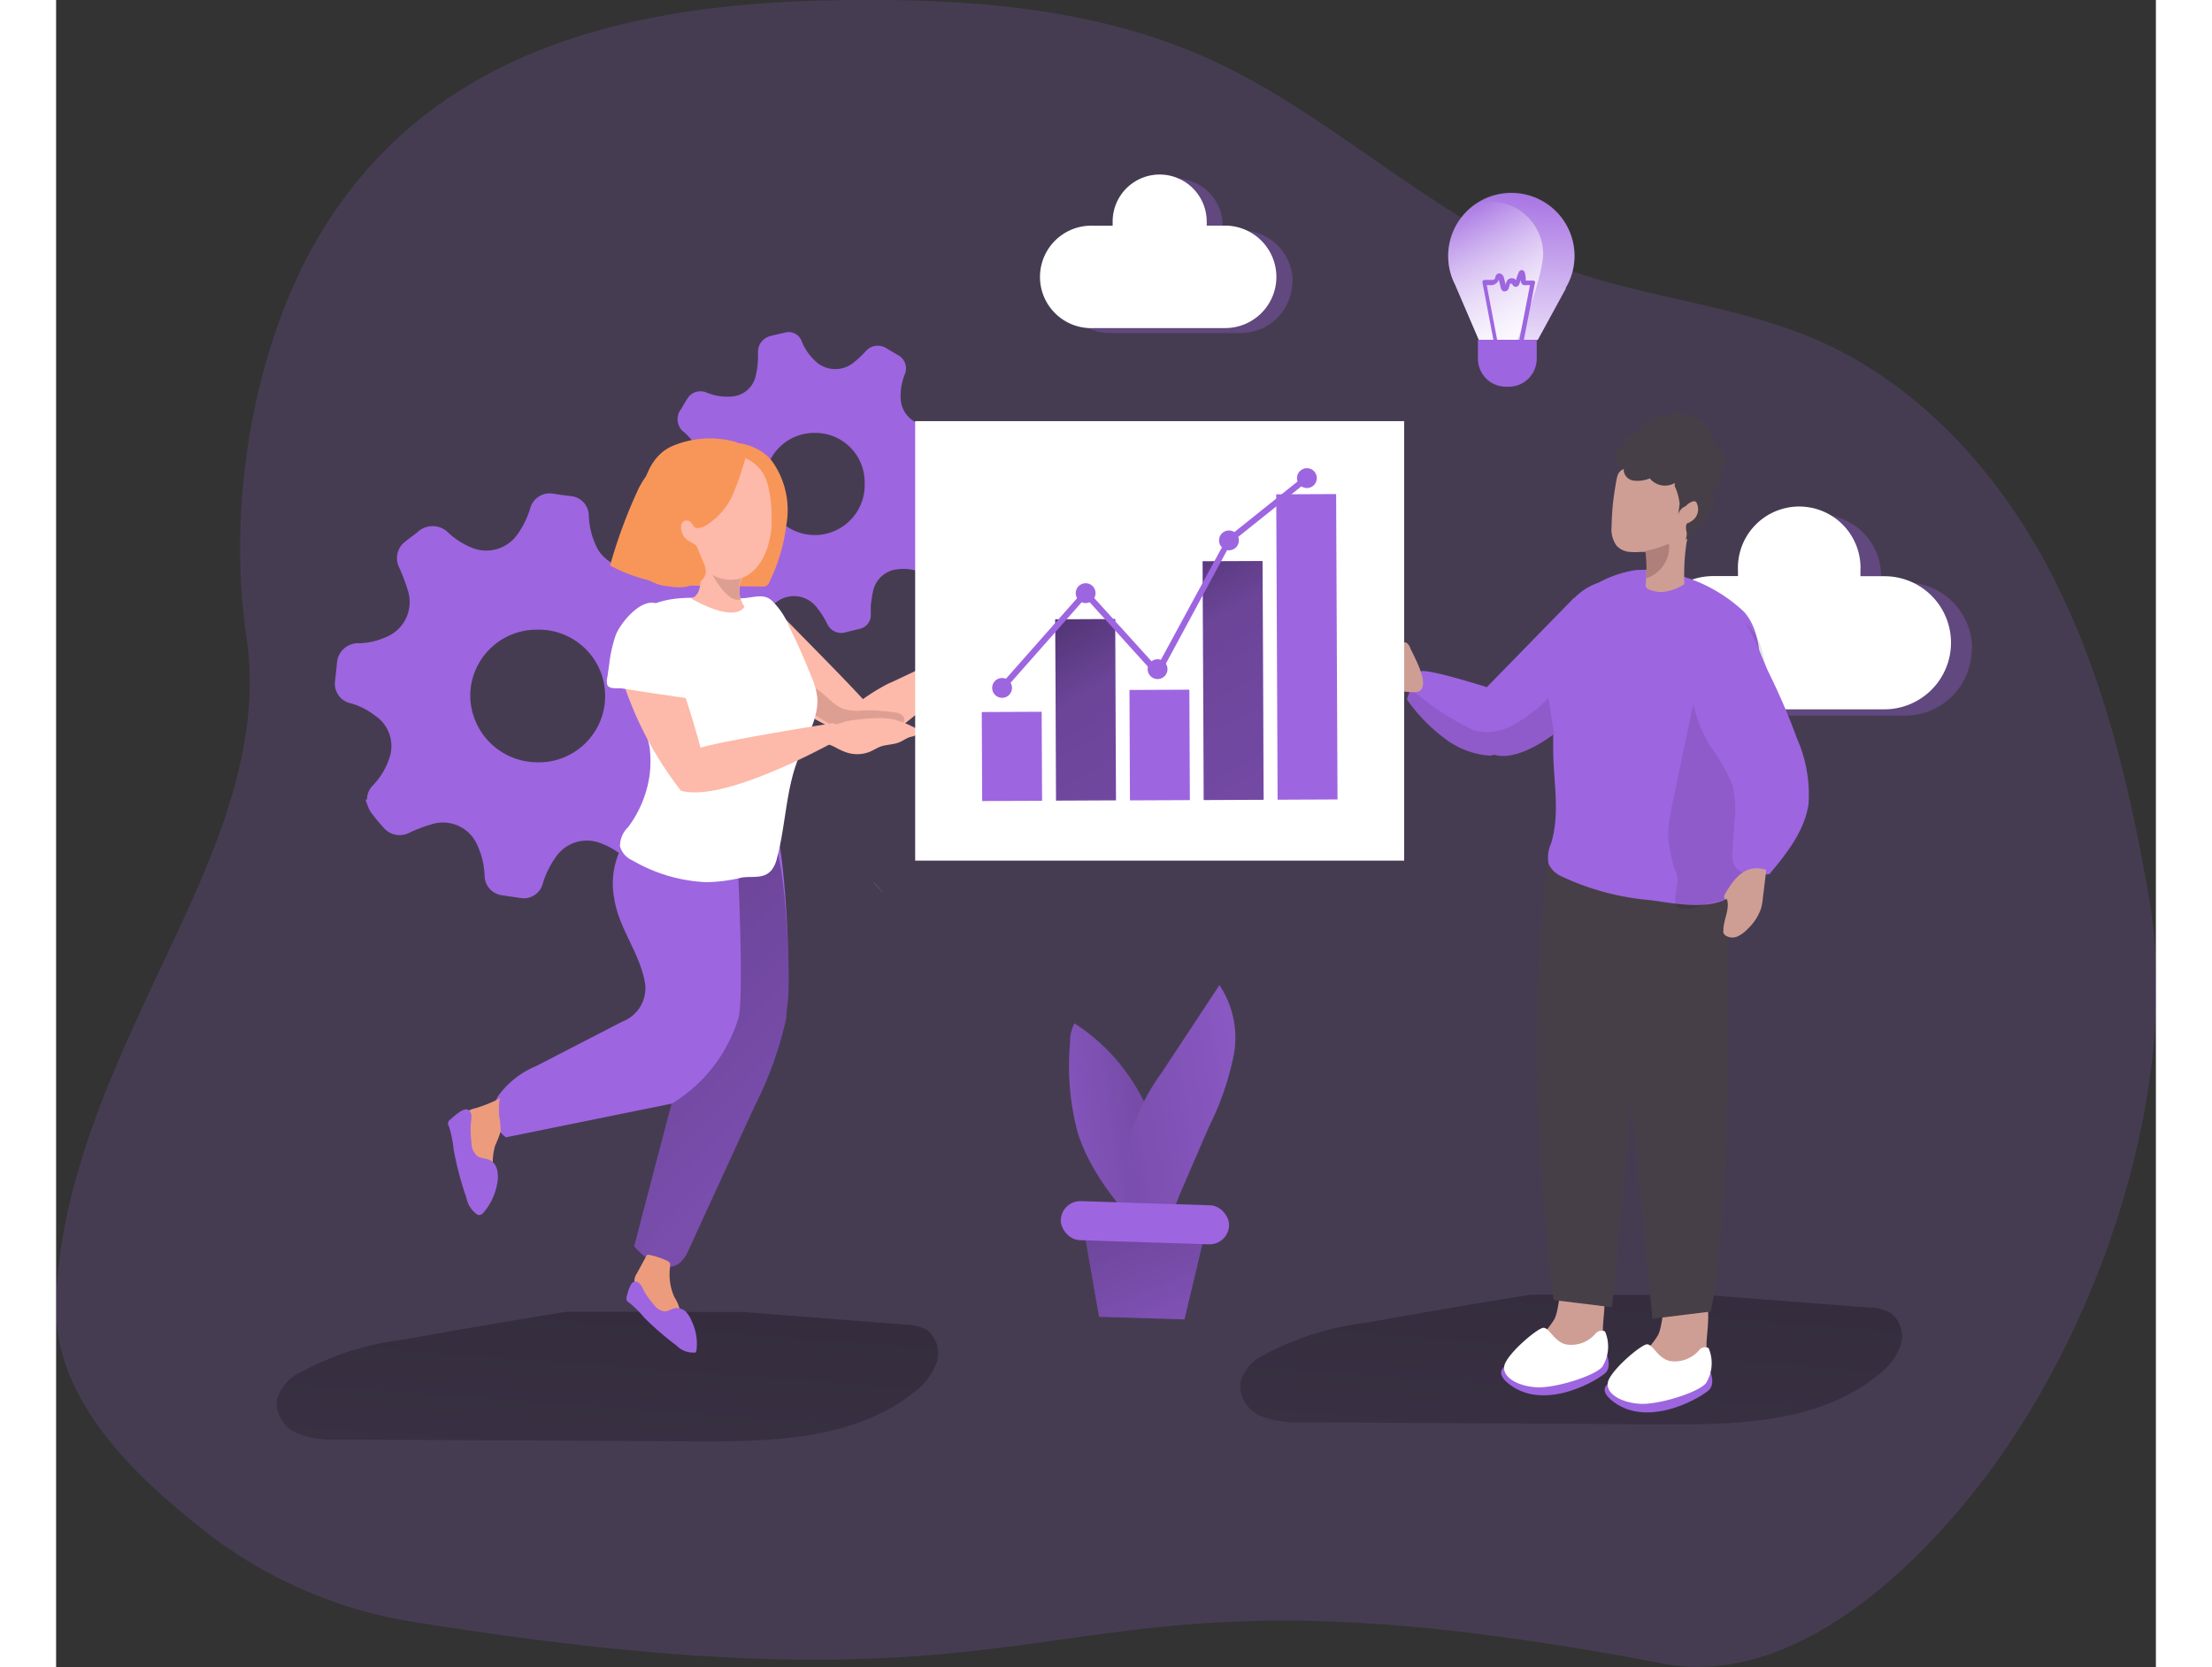 <svg id="Layer_1" data-name="Layer 1" xmlns="http://www.w3.org/2000/svg" xmlns:xlink="http://www.w3.org/1999/xlink" viewBox="0 0 150.03 119.12" width="406" height="306" class="illustration styles_illustrationTablet__1DWOa"><rect x="0" y="0" width="150.03" height="119.12" fill="#333333" stroke="none"/><defs><linearGradient id="linear-gradient" x1="56.17" y1="79.01" x2="50.54" y2="155.08" gradientUnits="userSpaceOnUse"><stop offset="0.01"></stop><stop offset="0.08" stop-opacity="0.69"></stop><stop offset="0.21" stop-opacity="0.32"></stop><stop offset="1" stop-opacity="0"></stop></linearGradient><linearGradient id="linear-gradient-2" x1="125.04" y1="77.79" x2="119.4" y2="153.87" xlink:href="#linear-gradient"></linearGradient><linearGradient id="linear-gradient-3" x1="286.79" y1="1609.98" x2="360.63" y2="1606.71" gradientTransform="translate(1014.98 -1242.19) rotate(46.55)" xlink:href="#linear-gradient"></linearGradient><linearGradient id="linear-gradient-4" x1="259.83" y1="-279.45" x2="309.16" y2="-186.08" gradientTransform="matrix(0.92, 0, 0, 0.98, -161.2, 319.59)" xlink:href="#linear-gradient"></linearGradient><linearGradient id="linear-gradient-5" x1="269.67" y1="-284.65" x2="319" y2="-191.28" gradientTransform="matrix(0.92, 0, 0, 0.98, -161.21, 319.54)" xlink:href="#linear-gradient"></linearGradient><linearGradient id="linear-gradient-6" x1="-35.22" y1="435.36" x2="-23.71" y2="461.71" gradientTransform="matrix(1, 0.03, -0.03, 1, 123.18, -353.89)" xlink:href="#linear-gradient"></linearGradient><linearGradient id="linear-gradient-7" x1="-1869.91" y1="1503.22" x2="-1889.07" y2="1519.55" gradientTransform="matrix(0.84, 0.54, -0.54, 0.84, 2482.37, -174.38)" gradientUnits="userSpaceOnUse"><stop offset="0.01"></stop><stop offset="0.13" stop-opacity="0.69"></stop><stop offset="0.25" stop-opacity="0.32"></stop><stop offset="1" stop-opacity="0"></stop></linearGradient><linearGradient id="linear-gradient-8" x1="-295.91" y1="1517.49" x2="-267.05" y2="1490.81" gradientTransform="matrix(0.84, 0.54, -0.54, 0.84, 1138.65, -1025.52)" xlink:href="#linear-gradient-7"></linearGradient><linearGradient id="linear-gradient-9" x1="117.9" y1="43.17" x2="118.4" y2="27.4" gradientUnits="userSpaceOnUse"><stop offset="0.01" stop-color="#fff"></stop><stop offset="1" stop-color="#fff" stop-opacity="0"></stop></linearGradient><linearGradient id="linear-gradient-10" x1="121.6" y1="38.52" x2="114.06" y2="31.86" xlink:href="#linear-gradient-9"></linearGradient></defs><title>14</title><path d="M39.57,131a32.32,32.32,0,0,1-14.88-6.6c-5.09-4-10.62-9.39-10.45-16.08C14.42,101.22,17.07,94.39,20,88c3.87-8.63,9.27-17.73,7.84-27.34-1.41-9.46.49-21.11,5.55-29.25,8-12.82,22-15.93,36-16.23,9.25-.19,18.77.36,27.2,4.17,8.86,4,15.95,11.39,25,14.83,6,2.26,12.56,2.71,18.43,5.25,7.39,3.21,13.09,9.57,16.79,16.73s5.56,15.11,6.95,23c2.34,13.35-3.22,30-11.23,40.93C147.16,127.39,138.22,135.8,129,134,82.26,125.08,91.25,139.34,39.57,131Z" transform="translate(-14.24 -15.15)" fill="#9e65e0" opacity="0.18" style="isolation: isolate;"></path><path d="M151.11,61.52a4.76,4.76,0,0,1-4.75,4.76H134.13a4.76,4.76,0,0,1,0-9.52h1.76a2.54,2.54,0,0,1,0-.39,4.37,4.37,0,1,1,8.74-.15v.15c0,.13,0,.26,0,.39h1.75a4.76,4.76,0,0,1,4.76,4.76Z" transform="translate(-14.24 -15.15)" fill="#9e65e0" opacity="0.31" style="isolation: isolate;"></path><path d="M149.63,61.07a4.76,4.76,0,0,1-4.75,4.76H132.66a4.76,4.76,0,1,1,0-9.52h1.75c0-.13,0-.26,0-.38a4.38,4.38,0,1,1,8.75,0h0c0,.13,0,.26,0,.39h1.75A4.75,4.75,0,0,1,149.63,61.07Z" transform="translate(-14.24 -15.15)" fill="#fff"></path><g id="G8KHDO"><path d="M36.46,72.28a1.36,1.36,0,0,1,.4-1,5.06,5.06,0,0,0,1.26-2.2A2.61,2.61,0,0,0,37,66.26a5,5,0,0,0-1.83-.89,1.43,1.43,0,0,1-1-1.56c.05-.44.1-.88.14-1.32a1.51,1.51,0,0,1,1.61-1.38,4.89,4.89,0,0,0,1.84-.42,2.7,2.7,0,0,0,1.6-3.39,13.29,13.29,0,0,0-.63-1.65,1.48,1.48,0,0,1,.45-1.8c.33-.27.68-.5,1-.78a1.58,1.58,0,0,1,2,.06,5.31,5.31,0,0,0,1.66,1.11,2.72,2.72,0,0,0,3.35-.89,6.4,6.4,0,0,0,.94-1.93,1.44,1.44,0,0,1,1.61-1c.44.07.87.13,1.31.18A1.41,1.41,0,0,1,52.3,52a5.57,5.57,0,0,0,.64,2.39,2.77,2.77,0,0,0,2.87,1.29,6.66,6.66,0,0,0,1.8-.64,1.5,1.5,0,0,1,2,.5c.25.38.58.71.83,1.09a1.38,1.38,0,0,1-.15,1.77,5.5,5.5,0,0,0-1.14,1.76,2.71,2.71,0,0,0,1.3,3.52,8.13,8.13,0,0,0,1.51.66,1.44,1.44,0,0,1,1,1.43c0,.53-.1,1.06-.18,1.58a1.4,1.4,0,0,1-1.42,1.23,5.21,5.21,0,0,0-2.23.55A2.63,2.63,0,0,0,57.71,72a5.75,5.75,0,0,0,.63,1.9,1.45,1.45,0,0,1-.46,2l-.9.7a1.45,1.45,0,0,1-2-.07,5.45,5.45,0,0,0-1.85-1.14,2.68,2.68,0,0,0-3.19,1A6.44,6.44,0,0,0,49,78.32a1.4,1.4,0,0,1-1.52,1L46,79.1a1.43,1.43,0,0,1-1.14-1.3,5.74,5.74,0,0,0-.54-2.3A2.67,2.67,0,0,0,41.22,74a11.07,11.07,0,0,0-1.77.66,1.49,1.49,0,0,1-1.78-.34,12.69,12.69,0,0,1-1-1.23,4.5,4.5,0,0,1-.32-.82ZM48.6,60.14a4.74,4.74,0,0,0-4.77,4.73,4.8,4.8,0,0,0,4.62,4.74,4.74,4.74,0,1,0,.15-9.47Z" transform="translate(-14.24 -15.15)" fill="#9e65e0"></path><path d="M72.45,58.54c0,.18,0,.36,0,.54a1,1,0,0,1-.81,1l-1,.25a1.1,1.1,0,0,1-1.3-.6,6.1,6.1,0,0,0-.72-1.14,2.05,2.05,0,0,0-3-.35,9,9,0,0,0-.91.83,1.1,1.1,0,0,1-1.39.24l-.81-.48A1.14,1.14,0,0,1,62,57.28a5.2,5.2,0,0,0,.28-1.4,2,2,0,0,0-1.78-2.15c-.5-.08-1,0-1.53-.1a1,1,0,0,1-1-.93,5.74,5.74,0,0,0-.19-.82,1.13,1.13,0,0,1,.62-1.35,6.67,6.67,0,0,0,1.33-.91A1.93,1.93,0,0,0,60,47.07a5.43,5.43,0,0,0-.84-1,1.17,1.17,0,0,1-.26-1.7c.14-.23.27-.47.42-.7a1.1,1.1,0,0,1,1.4-.47,3.82,3.82,0,0,0,1.77.28A1.88,1.88,0,0,0,64.23,42a6.36,6.36,0,0,0,.16-1.63,1.17,1.17,0,0,1,.76-1.17c.37-.11.74-.19,1.11-.27a1,1,0,0,1,1.28.68,4,4,0,0,0,1.13,1.5A2.08,2.08,0,0,0,71.29,41a6.37,6.37,0,0,0,.8-.76A1.14,1.14,0,0,1,73.51,40l.93.55a1.07,1.07,0,0,1,.44,1.34,4.19,4.19,0,0,0-.3,1.64,2,2,0,0,0,1.75,2,8.93,8.93,0,0,0,1.37.09,1.07,1.07,0,0,1,1.17.94c.08.32.17.63.24,1a1,1,0,0,1-.63,1.2,4.24,4.24,0,0,0-1.4,1A1.89,1.89,0,0,0,76.76,52a6.81,6.81,0,0,0,1,1.26A1.12,1.12,0,0,1,78,54.8l-.45.75a1.1,1.1,0,0,1-1.46.51A3.37,3.37,0,0,0,74,55.89a2,2,0,0,0-1.4,1.55,9.87,9.87,0,0,0-.16,1.09Zm-4-12.46a3.53,3.53,0,0,0-3.57,3.54,3.57,3.57,0,1,0,7.13,0A3.52,3.52,0,0,0,68.43,46.08Z" transform="translate(-14.24 -15.15)" fill="#9e65e0"></path></g><path d="M63.31,108.89l11.59.9a3.26,3.26,0,0,1,1.57.39,2.11,2.11,0,0,1,.67,2.37,4.62,4.62,0,0,1-1.58,2.06C71.35,118,65.44,118.17,60,118.14L34.4,118a7,7,0,0,1-2.91-.43A2.4,2.4,0,0,1,30,115.24a3.05,3.05,0,0,1,1.62-2A20.49,20.49,0,0,1,39,110.87q5.85-1.05,11.72-2" transform="translate(-14.24 -15.15)" fill="url(#linear-gradient)"></path><path d="M132.18,107.68l11.59.89a3.16,3.16,0,0,1,1.57.4,2.11,2.11,0,0,1,.67,2.36,4.59,4.59,0,0,1-1.59,2.06c-4.2,3.44-10.11,3.57-15.54,3.53l-25.61-.15a7.13,7.13,0,0,1-2.91-.43A2.4,2.4,0,0,1,98.84,114a3,3,0,0,1,1.62-2,20.67,20.67,0,0,1,7.42-2.35q5.85-1.05,11.72-2" transform="translate(-14.24 -15.15)" fill="url(#linear-gradient-2)"></path><path d="M124.76,110a4,4,0,0,1-.33,1.75,2.86,2.86,0,0,1-1.26,1.17,5,5,0,0,1-3.7.36.54.54,0,0,1-.51-.62,2.79,2.79,0,0,1,1-1.74,5.91,5.91,0,0,0,1.34-1.53c.56-1.14.14-4.19,2.3-3.7C125.37,106.07,124.81,108.7,124.76,110Z" transform="translate(-14.24 -15.15)" fill="#ce9e95"></path><path d="M125.06,112s.3.75-.07,1.19-4.25,2.85-6.86.91,3.54-2.19,3.54-2.19Z" transform="translate(-14.24 -15.15)" fill="#9e65e0"></path><path d="M124.91,110.28a.56.56,0,0,0-.7.18,2.28,2.28,0,0,1-2.08.75c-.85-.2-1.19-1.18-1.61-1.19s-2.68,1.92-2.81,2.74,1,1.43,2.3,1.51,4.16-.8,4.71-1.47A2.73,2.73,0,0,0,124.91,110.28Z" transform="translate(-14.24 -15.15)" fill="#fff"></path><path d="M132.16,111.15a4,4,0,0,1-.33,1.75,2.86,2.86,0,0,1-1.26,1.17,5,5,0,0,1-3.7.37.73.73,0,0,1-.43-.26.67.67,0,0,1-.08-.37,2.79,2.79,0,0,1,1-1.74,5.91,5.91,0,0,0,1.34-1.53c.56-1.14.14-4.19,2.3-3.7C132.77,107.25,132.21,109.88,132.16,111.15Z" transform="translate(-14.24 -15.15)" fill="#ce9e95"></path><path d="M132.46,113.22s.3.75-.07,1.19-4.25,2.85-6.86.91,3.53-2.19,3.53-2.19Z" transform="translate(-14.24 -15.15)" fill="#9e65e0"></path><path d="M132.31,111.47a.54.54,0,0,0-.7.18,2.3,2.3,0,0,1-2.08.74c-.85-.2-1.19-1.18-1.61-1.19s-2.68,1.92-2.81,2.74,1,1.43,2.3,1.51,4.16-.8,4.71-1.47A2.71,2.71,0,0,0,132.31,111.47Z" transform="translate(-14.24 -15.15)" fill="#fff"></path><path d="M133.7,79.3s.41,22.16-1.24,29.56l-4.16.51L125.41,79Z" transform="translate(-14.24 -15.15)" fill="#473f47"></path><path d="M120.83,76.88s-2,12,.42,31.16l4.16.51L128.3,78.2Z" transform="translate(-14.24 -15.15)" fill="#473f47"></path><path d="M116,67.34c0,.8.31,1.5,1,1.73a.61.61,0,0,0,.18.05c1.28.26,3-.71,4.13-1.56a15.79,15.79,0,0,0,1.39-1.14V57.86l-6.22,6.37A9.82,9.82,0,0,0,116,67.34Z" transform="translate(-14.24 -15.15)" fill="#9e65e0"></path><path d="M121.21,67.53c0,.4,0,.81,0,1.21,0,2.21.51,4.49-.15,6.66a2.46,2.46,0,0,0-.18,1.48,1.84,1.84,0,0,0,.93.89,18.61,18.61,0,0,0,6.4,1.7c1.65.23,4,.72,5.53-.17a2.76,2.76,0,0,0,1.08-1.79,33.42,33.42,0,0,0,1-7c0-.3,0-.61.06-.92.13-2.11.17-4.24.13-6.35,0-1.54-.15-3.2-1.15-4.36A11,11,0,0,0,129,56a6.65,6.65,0,0,0-1.94-.11,8.16,8.16,0,0,0-2.61.89,4.4,4.4,0,0,0-2.32,1.85A13,13,0,0,0,121,62.11a12.77,12.77,0,0,0-.06,3.44c.06.56.2,1.12.26,1.67C121.21,67.33,121.21,67.43,121.21,67.53Z" transform="translate(-14.24 -15.15)" fill="#9e65e0"></path><path d="M130.24,80.05c.64.19,2.12-.39,2.61-.48.29,0,.56-.2.85-.27,1.47-.37,1.64-4.48,1.78-5.59a76.77,76.77,0,0,0,1-8.89,9.75,9.75,0,0,0-.39-3.36A3.88,3.88,0,0,0,133.9,59c-1.87-.67-2.43,5.25-2.69,6.47l-1.4,6.69a15.24,15.24,0,0,0-.39,2.51,8.82,8.82,0,0,0,.63,3c.17.59-.3,1.7-.07,2.13A.37.37,0,0,0,130.24,80.05Z" transform="translate(-14.24 -15.15)" fill="#020202" opacity="0.1"></path><path d="M125.73,54.13a1.39,1.39,0,0,0,.9.45,5.08,5.08,0,0,0,.87,0h.17a.2.2,0,0,1,.11,0,.22.22,0,0,1,.06.13,10.12,10.12,0,0,1,0,1.74h0l0,.31a.61.61,0,0,0,0,.33c.06.13.21.18.35.23a2.38,2.38,0,0,0,.79.13,3.5,3.5,0,0,0,1.6-.56,15.53,15.53,0,0,1,.16-3,15.9,15.9,0,0,0,.38-3.81,2.49,2.49,0,0,0-.53-1.38,2.44,2.44,0,0,0-1.89-.68,4.73,4.73,0,0,0-2.59.71c-.29.19-.32.44-.39.76-.09.5-.17,1-.23,1.52s-.1,1.15-.11,1.74A2,2,0,0,0,125.73,54.13Z" transform="translate(-14.24 -15.15)" fill="#ce9e95"></path><path d="M126.33,47.05a.81.81,0,0,0-.67.73.8.8,0,0,0,.59.8.81.81,0,0,0,.65.9,2.3,2.3,0,0,0,1.21-.15,1.39,1.39,0,0,0,1.78.33v.23a3.76,3.76,0,0,1,.35,1.27l-.11.85a.84.84,0,0,1,.92-.74.44.44,0,0,1,.34.11.48.48,0,0,1,.07.2.82.82,0,0,1-.32.69c-.15.1-.34.17-.41.34a.86.86,0,0,0,0,.5.93.93,0,0,1-.06.57l.28-.07a1.19,1.19,0,0,0,.23-.16.77.77,0,0,0,.19-.63.93.93,0,0,0,.88-1.24.56.56,0,0,0,.48-.64,1.69,1.69,0,0,0-.4-.8.89.89,0,0,0,.88-.89,1.4,1.4,0,0,1,0-.41,1.67,1.67,0,0,1,.24-.43.9.9,0,0,0-.17-1.06c-.2-.18-.48-.27-.63-.49a2.3,2.3,0,0,1-.15-.64c-.18-.81-1.08-1.19-1.87-1.45a1.53,1.53,0,0,0-.67-.11.52.52,0,0,0-.47.42,1.39,1.39,0,0,0-.76-.32c-.27,0-.57.25-.5.51-.11-.44-.85.7-.89.73C126.85,46.3,126.1,46,126.33,47.05Z" transform="translate(-14.24 -15.15)" fill="#473f47"></path><path d="M127.5,54.6h.17a.2.2,0,0,1,.11,0,.22.22,0,0,1,.06.13,10.12,10.12,0,0,1,0,1.74h0A2.34,2.34,0,0,0,129.48,54a9.71,9.71,0,0,1-2,.58Z" transform="translate(-14.24 -15.15)" fill="#af807a"></path><path d="M110.76,65.13a12.24,12.24,0,0,0,3,3,6,6,0,0,0,2.81,1,.86.86,0,0,0,.39-.05,1.06,1.06,0,0,0,.54-.37,3.11,3.11,0,0,0,.72-1.77c.07-1.71-1.78-2.7-1.78-2.7s-4.21-1.34-4.71-1.12c-.27.11-.53.71-.71,1.22S110.76,65.13,110.76,65.13Z" transform="translate(-14.24 -15.15)" fill="#9e65e0"></path><path d="M110.76,65.13a12.24,12.24,0,0,0,3,3,6,6,0,0,0,2.81,1,.86.86,0,0,0,.39-.05.61.61,0,0,0,.18.05c1.28.26,3-.71,4.13-1.56v0l-.4-2.56a10.27,10.27,0,0,1-2.64,2,3.74,3.74,0,0,1-2.26.41,2.24,2.24,0,0,1-.61-.18A19.51,19.51,0,0,1,111,64.33C110.86,64.76,110.76,65.13,110.76,65.13Z" transform="translate(-14.24 -15.15)" fill="#020202" opacity="0.1"></path><path d="M138.63,67.92a9.89,9.89,0,0,1,.82,4.68c-.28,1.92-1.56,3.53-2.79,5-1,.15-2.23.13-2.58-.79a2.3,2.3,0,0,1-.06-.91l.14-2a7.3,7.3,0,0,0-.14-2.64,11.91,11.91,0,0,0-1.49-2.64A10.17,10.17,0,0,1,131,64c-.11-1.54,1.06-6.52,3.33-5,.94.62,1.78,3.18,2.28,4.21Q137.75,65.52,138.63,67.92Z" transform="translate(-14.24 -15.15)" fill="#9e65e0"></path><path d="M133.5,79a.46.46,0,0,0-.08.25.15.15,0,0,0,.2.14c.23.71-.25,1.46-.25,2.21a.68.68,0,0,0,0,.2.47.47,0,0,0,.17.2.88.88,0,0,0,.85.05,2.28,2.28,0,0,0,.71-.53,3.56,3.56,0,0,0,.95-1.44,4.12,4.12,0,0,0,.14-.78l.24-2C135,76.85,134.18,77.82,133.5,79Z" transform="translate(-14.24 -15.15)" fill="#ce9e95"></path><path d="M111,61.47a.8.8,0,0,0-.22-.35.25.25,0,0,0-.36,0,.56.56,0,0,0-.07.23.49.49,0,0,1-.45.29,1.54,1.54,0,0,1-.55-.14,15.92,15.92,0,0,0-1.53-.47.59.59,0,0,0-.37,0,.52.52,0,0,0-.26.32,2,2,0,0,0,.32,1.88,3.23,3.23,0,0,0,1.64,1.08,8.59,8.59,0,0,0,2,.29.89.89,0,0,0,.49-.07C112.44,64.07,111.23,62,111,61.47Z" transform="translate(-14.24 -15.15)" fill="#ce9e95"></path><path d="M62.89,76.41s0,9.26-.66,10.94c-1.71,4.7-4,6.62-4,6.62q-1.35,5.11-2.68,10.23c.87,1,2.32,2,3.3,1.13a2.66,2.66,0,0,0,.59-.9l4.71-10.26a26.23,26.23,0,0,0,2.26-6.3l0-.19v-.05c0-.13.07-.56.13-1.18v0c.15-1.81-.15-10.37-1-12.62,0,0-3.17,1.09-4.08-.15Z" transform="translate(-14.24 -15.15)" fill="#9e65e0"></path><path d="M62.89,76.41s0,9.26-.66,10.94c-1.71,4.7-4,6.62-4,6.62q-1.35,5.11-2.68,10.23c.87,1,2.32,2,3.3,1.13a2.66,2.66,0,0,0,.59-.9l4.71-10.26a26.23,26.23,0,0,0,2.26-6.3l0-.19v-.05c0-.13.07-.56.13-1.18v0c.15-1.81-.12-8.74-.92-11a3.15,3.15,0,0,1-2.81-.91Z" transform="translate(-14.24 -15.15)" fill="url(#linear-gradient-3)"></path><path d="M55,75.08a5.68,5.68,0,0,0-.89,4.22c.32,2.21,1.9,4,2.22,6.18a2.55,2.55,0,0,1-1.63,2.66l-6.16,3.18a6.33,6.33,0,0,0-2.68,2.09,2.2,2.2,0,0,0,.52,3L58.24,94A10.87,10.87,0,0,0,63,87.86c.45-1.73-.16-13.32-.16-13.32-1.92-1.84-2.58-1.15-3.77-2.55C57.64,73.07,56.07,73.63,55,75.08Z" transform="translate(-14.24 -15.15)" fill="#9e65e0"></path><path d="M45.44,98.31c0,.67.13,1.47-.38,1.92a.24.24,0,0,1-.17.09.38.38,0,0,1-.26-.11c-1.17-1-1.48-2.67-1.58-4.21a1.68,1.68,0,0,1,.19-1.13,1.92,1.92,0,0,1,1-.55A10.43,10.43,0,0,0,46,93.6c-.17.09-.11,1.09-.11,1.26A5.57,5.57,0,0,1,46,96a9.51,9.51,0,0,1-.39,1A4.19,4.19,0,0,0,45.44,98.31Z" transform="translate(-14.24 -15.15)" fill="#ec9c7d"></path><path d="M58.41,107.82a2.93,2.93,0,0,1,.48,1.61.47.47,0,0,1-.12.28c-.21.2-.55.06-.78-.1a10,10,0,0,1-2.24-2.51.84.84,0,0,1-.19-.39.93.93,0,0,1,.16-.55l.68-1.25a.27.27,0,0,1,.08-.1.22.22,0,0,1,.14,0,5.53,5.53,0,0,1,1.05.32c.46.19.47.21.42.68A4,4,0,0,0,58.41,107.82Z" transform="translate(-14.24 -15.15)" fill="#ec9c7d"></path><path d="M55,107.82a.35.35,0,0,0,0,.2c0,.09.11.15.18.2a7.29,7.29,0,0,1,1.08,1.07,21.28,21.28,0,0,0,2.31,2,1.64,1.64,0,0,0,1.19.5.38.38,0,0,0,.15,0,.33.33,0,0,0,.09-.21,3.73,3.73,0,0,0-.33-2,2.17,2.17,0,0,0-.4-.67.94.94,0,0,0-.71-.3c-.29,0-.55.24-.85.24a1.14,1.14,0,0,1-.74-.46,6.57,6.57,0,0,1-.63-.84c-.14-.22-.27-.62-.5-.76C55.31,106.41,55.1,107.48,55,107.82Z" transform="translate(-14.24 -15.15)" fill="#9e65e0"></path><path d="M42.41,95.14a.33.33,0,0,0-.1.49,8.73,8.73,0,0,1,.34,1.69,23.18,23.18,0,0,0,.9,3.39,1.93,1.93,0,0,0,.81,1.24.39.39,0,0,0,.18,0,.44.44,0,0,0,.22-.14,4.35,4.35,0,0,0,1-2.12,2.27,2.27,0,0,0,0-.9,1.06,1.06,0,0,0-.48-.73c-.29-.16-.67-.12-.95-.32a1.21,1.21,0,0,1-.41-.9,8,8,0,0,1-.06-1.19c0-.31.13-.77,0-1C43.59,94,42.71,94.88,42.41,95.14Z" transform="translate(-14.24 -15.15)" fill="#9e65e0"></path><path d="M66.41,52.68a12.63,12.63,0,0,1-1.18,4A.6.6,0,0,1,65,57a.65.65,0,0,1-.34.06L60,57c-.37,0-.83-.06-1-.41-.15.31-.58.33-.92.29a12.08,12.08,0,0,1-4.26-1.32,35.65,35.65,0,0,1,1.94-5.29,5.87,5.87,0,0,1,1.09-1.64A5.69,5.69,0,0,1,59,47.35c2-.72,4.85-1.12,6.38.73A6,6,0,0,1,66.41,52.68Z" transform="translate(-14.24 -15.15)" fill="#f89659"></path><path d="M66.27,59.3c1.87,1.93,3.79,3.83,5.62,5.8A15,15,0,0,1,73.69,64c.84-.34,6.31-3.11,8.42-3.54a6.77,6.77,0,0,1,3.4.18.71.71,0,0,1,.44.31c.15.3-.18.63-.5.7a5.39,5.39,0,0,0-1,.17,2.11,2.11,0,0,0-.67.63,3.88,3.88,0,0,1-2.87,1.3c-.45,0-.91-.22-1.35-.19a4,4,0,0,0-1.63.91c-1.47,1-2.78,2.27-4.27,3.27a2.11,2.11,0,0,1-1,.44,2.34,2.34,0,0,1-1-.23,17.57,17.57,0,0,1-6-3.41,1.56,1.56,0,0,1-.35-.46,1.77,1.77,0,0,1-.08-.56c0-.78,0-1.57,0-2.35a2.3,2.3,0,0,1,.23-1,.82.82,0,0,1,.9-.42" transform="translate(-14.24 -15.15)" fill="#fdb9a9"></path><path d="M69.83,65.41a2.52,2.52,0,0,0,.59.36,3.39,3.39,0,0,0,1.46.14,13.84,13.84,0,0,1,2.23.13,1.18,1.18,0,0,1,.53.17.43.43,0,0,1,.18.48.69.69,0,0,1-.21.24,4.17,4.17,0,0,1-2,1.08A4.2,4.2,0,0,1,70,67.18l-1.64-1a1.75,1.75,0,0,1-.63-.51c-.23-.36-.28-1.35.28-1.45S69.46,65.16,69.83,65.41Z" transform="translate(-14.24 -15.15)" fill="#de9f93"></path><path d="M65.31,58c-.59-.45-1.28-.14-2-.11s-1.61.06-2.41,0c-1.53-.05-4-.21-5.41,1.46-1.68,2-.36,5.3.51,7.4a5.81,5.81,0,0,1,.64,1.76,7.9,7.9,0,0,1,0,2.06,8.11,8.11,0,0,1-1.53,3.68,1.87,1.87,0,0,0-.58,1.38,1.59,1.59,0,0,0,.9,1,11.44,11.44,0,0,0,5.25,1.55,11.51,11.51,0,0,0,2.56-.33c.76-.12,1.59.14,2.15-.57a2.28,2.28,0,0,0,.36-.83c.64-2.41.63-5,1.59-7.28.51-1.24,1.37-2.74,1.29-4.12a5,5,0,0,0-.42-1.54c-.48-1.21-1-2.4-1.58-3.56A5.29,5.29,0,0,0,65.31,58Z" transform="translate(-14.24 -15.15)" fill="#fff"></path><path d="M63.42,58.5s-.5,1.26-3.83-.6c0,0,.9-.08.65-1.93a4,4,0,0,0-.65-1.78.32.32,0,0,0,.54-.15,3.27,3.27,0,0,0,.23.53c.52,1,1.66,2.19,2.93,1.85A2,2,0,0,0,63.17,58,2.4,2.4,0,0,0,63.42,58.5Z" transform="translate(-14.24 -15.15)" fill="#fdb9a9"></path><path d="M63.17,58l-.17,0c-1.25.13-2.72-3.52-2.72-3.52l.08,0c.52,1,1.66,2.19,2.93,1.85A2,2,0,0,0,63.17,58Z" transform="translate(-14.24 -15.15)" fill="#de9f93"></path><path d="M62.22,56.56c1.82.16,2.94-1.55,3.14-3.78q0-.37,0-.75a9,9,0,0,0-.25-2.16c-.8-3.43-5.67-2.06-5.67-2.06C55.64,49.53,59,56.3,62.22,56.56Z" transform="translate(-14.24 -15.15)" fill="#fdb9a9"></path><path d="M63.52,47.74a5.88,5.88,0,0,1-.23.79,14.93,14.93,0,0,1-.55,1.59,5,5,0,0,1-2,2.53,1.25,1.25,0,0,1-.74.23c-.25-.05-.23-.24-.42-.42a.44.44,0,0,0-.49-.08.53.53,0,0,0-.2.44,1.2,1.2,0,0,0,.57,1,2.59,2.59,0,0,1,.46.26c.17.15.19.37.28.56l.3.71a1.54,1.54,0,0,1,.16.72,1,1,0,0,1-.49.69,3.22,3.22,0,0,1-2.15.28,3.1,3.1,0,0,1-1.46-.46,7,7,0,0,1-.69-.64,5.08,5.08,0,0,0-1.14-.63,4.19,4.19,0,0,0,1.07-1.07,3.19,3.19,0,0,0,.3-2.66c-.16-.56,0-3.54,2.1-4.53a6.85,6.85,0,0,1,4.29-.4,1.45,1.45,0,0,1,.72.33A.8.8,0,0,1,63.52,47.74Z" transform="translate(-14.24 -15.15)" fill="#f89659"></path><path d="M60.28,68.58l-1.39,3.07a25.48,25.48,0,0,1-4.15-7.8c-1-3.57.77-4.47.77-4.47,1.36-.5,2.28,1.43,3.61,5.34C59.85,66.87,60.28,68.58,60.28,68.58Z" transform="translate(-14.24 -15.15)" fill="#fdb9a9"></path><path d="M58.89,71.65s-.06-2.5,1.16-3,9.74-1.84,9.74-1.84l.8.93S62.22,72.57,58.89,71.65Z" transform="translate(-14.24 -15.15)" fill="#fdb9a9"></path><path d="M72.71,78.24l-.11-.11c.42.47.7.8.78.9C73.17,78.76,72.94,78.49,72.71,78.24Z" transform="translate(-14.24 -15.15)" fill="#dc9bd5"></path><path d="M70.71,66.68a15,15,0,0,1,2.21-.22,4.75,4.75,0,0,1,1.19.1,6.76,6.76,0,0,1,1.41.55c.12.06.27.14.29.28a.33.33,0,0,1-.19.31,1.73,1.73,0,0,1-.37.11c-.27.09-.51.27-.77.38-.42.17-.9.15-1.33.3-.27.1-.52.27-.79.38a2.43,2.43,0,0,1-1.76,0,5.86,5.86,0,0,1-.57-.26,3.15,3.15,0,0,0-.56-.26c-.13,0-.22,0-.32-.12a1,1,0,0,1,0-1,1.36,1.36,0,0,1,.91-.35Z" transform="translate(-14.24 -15.15)" fill="#fdb9a9"></path><path d="M54.2,60.6a10,10,0,0,0-.44,2l-.13.92a1,1,0,0,0,0,.58c.16.32.77.19,1.07.24l1.64.26,3.27.48a6.74,6.74,0,0,0,0-1.68c-.1-.52-.33-1-.46-1.53S59,61,58.9,60.61a4,4,0,0,0-1.49-2.2c-1.15-.84-2.83,1.19-3.18,2.11Z" transform="translate(-14.24 -15.15)" fill="#fff" style="isolation: isolate;"></path><rect x="61.38" y="30.09" width="34.94" height="31.4" fill="#fff"></rect><rect x="80.4" y="66.01" width="4.28" height="6.36" transform="translate(-14.56 -14.77) rotate(-0.26)" fill="#9e65e0"></rect><rect x="85.66" y="59.39" width="4.28" height="12.95" transform="translate(-14.54 -14.75) rotate(-0.26)" fill="#9e65e0"></rect><rect x="90.95" y="64.43" width="4.28" height="7.89" transform="translate(-14.55 -14.72) rotate(-0.26)" fill="#9e65e0"></rect><rect x="96.2" y="55.24" width="4.28" height="17.06" transform="translate(-14.53 -14.7) rotate(-0.26)" fill="#9e65e0"></rect><rect x="85.66" y="59.39" width="4.28" height="12.95" transform="translate(-14.54 -14.75) rotate(-0.26)" fill="url(#linear-gradient-4)"></rect><rect x="96.2" y="55.24" width="4.28" height="17.06" transform="translate(-14.53 -14.7) rotate(-0.26)" fill="url(#linear-gradient-5)"></rect><rect x="101.47" y="50.45" width="4.28" height="21.82" transform="translate(-14.52 -14.67) rotate(-0.26)" fill="#9e65e0"></rect><polygon points="82.06 88.22 73.45 87.94 74.52 94.08 80.62 94.27 82.06 88.22" fill="#9e65e0"></polygon><polygon points="82.06 88.22 73.45 87.94 74.52 94.08 80.62 94.27 82.06 88.22" fill="url(#linear-gradient-6)"></polygon><path d="M87,88.27a2.86,2.86,0,0,0-.31,1.39,18.52,18.52,0,0,0,.56,6.47c1,3.05,3.18,5.51,5.35,7.87-.17-.26.32-1.64.38-2,.13-.65.27-1.29.4-1.93A7,7,0,0,0,93.11,97,14.73,14.73,0,0,0,90,90.88,13.68,13.68,0,0,0,87,88.27Z" transform="translate(-14.24 -15.15)" fill="#9e65e0"></path><path d="M87,88.27a2.86,2.86,0,0,0-.31,1.39,18.52,18.52,0,0,0,.56,6.47c1,3.05,3.18,5.51,5.35,7.87-.17-.26.32-1.64.38-2,.13-.65.27-1.29.4-1.93A7,7,0,0,0,93.11,97,14.73,14.73,0,0,0,90,90.88,13.68,13.68,0,0,0,87,88.27Z" transform="translate(-14.24 -15.15)" fill="url(#linear-gradient-7)"></path><path d="M96.62,95.63a20.13,20.13,0,0,0,1.74-5,6.73,6.73,0,0,0-1-5.09l-4.17,6.32a14.25,14.25,0,0,0-2,3.86,10.34,10.34,0,0,0,1.57,8.25c.93-.8,1.37-2.63,1.88-3.76Z" transform="translate(-14.24 -15.15)" fill="#9e65e0"></path><path d="M96.62,95.63a20.13,20.13,0,0,0,1.74-5,6.73,6.73,0,0,0-1-5.09l-4.17,6.32a14.25,14.25,0,0,0-2,3.86,10.34,10.34,0,0,0,1.57,8.25c.93-.8,1.37-2.63,1.88-3.76Z" transform="translate(-14.24 -15.15)" fill="url(#linear-gradient-8)"></path><rect x="86.01" y="101.12" width="12.03" height="2.79" rx="1.4" transform="translate(-10.87 -18.07) rotate(1.85)" fill="#9e65e0"></rect><circle cx="73.56" cy="42.38" r="0.71" fill="#9e65e0"></circle><circle cx="67.59" cy="49.15" r="0.71" fill="#9e65e0"></circle><circle cx="78.7" cy="47.81" r="0.71" fill="#9e65e0"></circle><circle cx="83.8" cy="38.61" r="0.71" fill="#9e65e0"></circle><circle cx="89.37" cy="34.16" r="0.71" fill="#9e65e0"></circle><polygon points="67.75 49.29 67.42 49 73.56 42.05 78.65 47.67 83.66 38.44 89.23 33.98 89.5 34.33 83.97 38.75 78.74 48.44 73.56 42.71 67.75 49.29" fill="#9e65e0"></polygon><path d="M102.56,35.28a3.66,3.66,0,0,1-3.65,3.66H89.52a3.66,3.66,0,0,1,0-7.32h1.35a2.71,2.71,0,0,1,0-.29,3.36,3.36,0,0,1,6.72-.12v.12a2.64,2.64,0,0,1,0,.29h1.35a3.65,3.65,0,0,1,3.65,3.66Z" transform="translate(-14.24 -15.15)" fill="#9e65e0" opacity="0.31" style="isolation: isolate;"></path><path d="M101.43,34.93a3.66,3.66,0,0,1-3.66,3.66H88.39a3.66,3.66,0,1,1,0-7.31h1.34c0-.1,0-.2,0-.3a3.36,3.36,0,0,1,6.72,0h0a2.71,2.71,0,0,1,0,.29h1.34A3.67,3.67,0,0,1,101.43,34.93Z" transform="translate(-14.24 -15.15)" fill="#fff"></path><path d="M131.12,51a.3.3,0,0,1,.28,0,.29.29,0,0,1,.08.14,1,1,0,0,1-.47,1.29.66.66,0,0,1-.24.11.24.24,0,0,1-.24-.07.32.32,0,0,1-.08-.23A1.08,1.08,0,0,1,131.12,51Z" transform="translate(-14.24 -15.15)" fill="#ce9e95"></path><path d="M122.73,33.42a4.48,4.48,0,0,1-.63,2.3l0,.06-2,3.66H115.9l-1.7-3.95a4.51,4.51,0,1,1,8.53-2.07Z" transform="translate(-14.24 -15.15)" fill="#9e65e0"></path><path d="M122.73,33.42a4.48,4.48,0,0,1-.63,2.3l0,.06-2,3.66H115.9l-1.7-3.95a4.52,4.52,0,0,1,1.42-5.76,4.47,4.47,0,0,1,2.6-.82A4.51,4.51,0,0,1,122.73,33.42Z" transform="translate(-14.24 -15.15)" fill="url(#linear-gradient-9)"></path><path d="M120.49,33.33c-.1,2-1.86,6.11-1.86,6.11H115.9l-1.7-3.95a4.52,4.52,0,0,1,1.42-5.76,3.75,3.75,0,0,1,4.87,3.6Z" transform="translate(-14.24 -15.15)" fill="url(#linear-gradient-10)"></path><path d="M101.66,24.28h4.13a0,0,0,0,1,0,0v1.35a2,2,0,0,1-2,2h-.2a2,2,0,0,1-2-2V24.28A0,0,0,0,1,101.66,24.28Z" fill="#9e65e0"></path><path d="M117.1,39.59a.15.15,0,0,1-.16-.13c-.67-3.51-.77-4.05-.79-4.13h0v0a.16.16,0,0,1,.13-.18h.43c.24,0,.32,0,.36-.18a.37.37,0,0,1,.12-.23.29.29,0,0,1,.39.05.51.51,0,0,1,.12.26l.12.47s0,0,0-.07a.72.72,0,0,1,.12-.29.41.41,0,0,1,.34-.13.44.44,0,0,1,.29.14c0-.18.1-.36.16-.53s.2-.21.23-.19a.23.23,0,0,1,.22.19,2,2,0,0,1,.07.43.35.35,0,0,0,0,.13l.12,0,.13,0h.28a.16.16,0,0,1,.12.06.16.16,0,0,1,0,.13l-.81,4.14a.16.16,0,1,1-.31-.06l.77-3.95h-.16c-.12,0-.33.06-.44-.11a.57.57,0,0,1-.07-.27v0a2.17,2.17,0,0,1-.07.24c-.06.23-.21.28-.32.26a.31.31,0,0,1-.2-.16s0-.06-.08-.06a.07.07,0,0,0-.07,0,.42.42,0,0,0-.06.15,1,1,0,0,1-.09.26.31.31,0,0,1-.37.12.38.38,0,0,1-.16-.24l-.13-.54a.14.14,0,0,0,0-.06.6.6,0,0,1-.66.41h-.21c.15.82.75,3.95.75,3.95a.15.15,0,0,1-.12.18Z" transform="translate(-14.24 -15.15)" fill="#9e65e0"></path></svg>